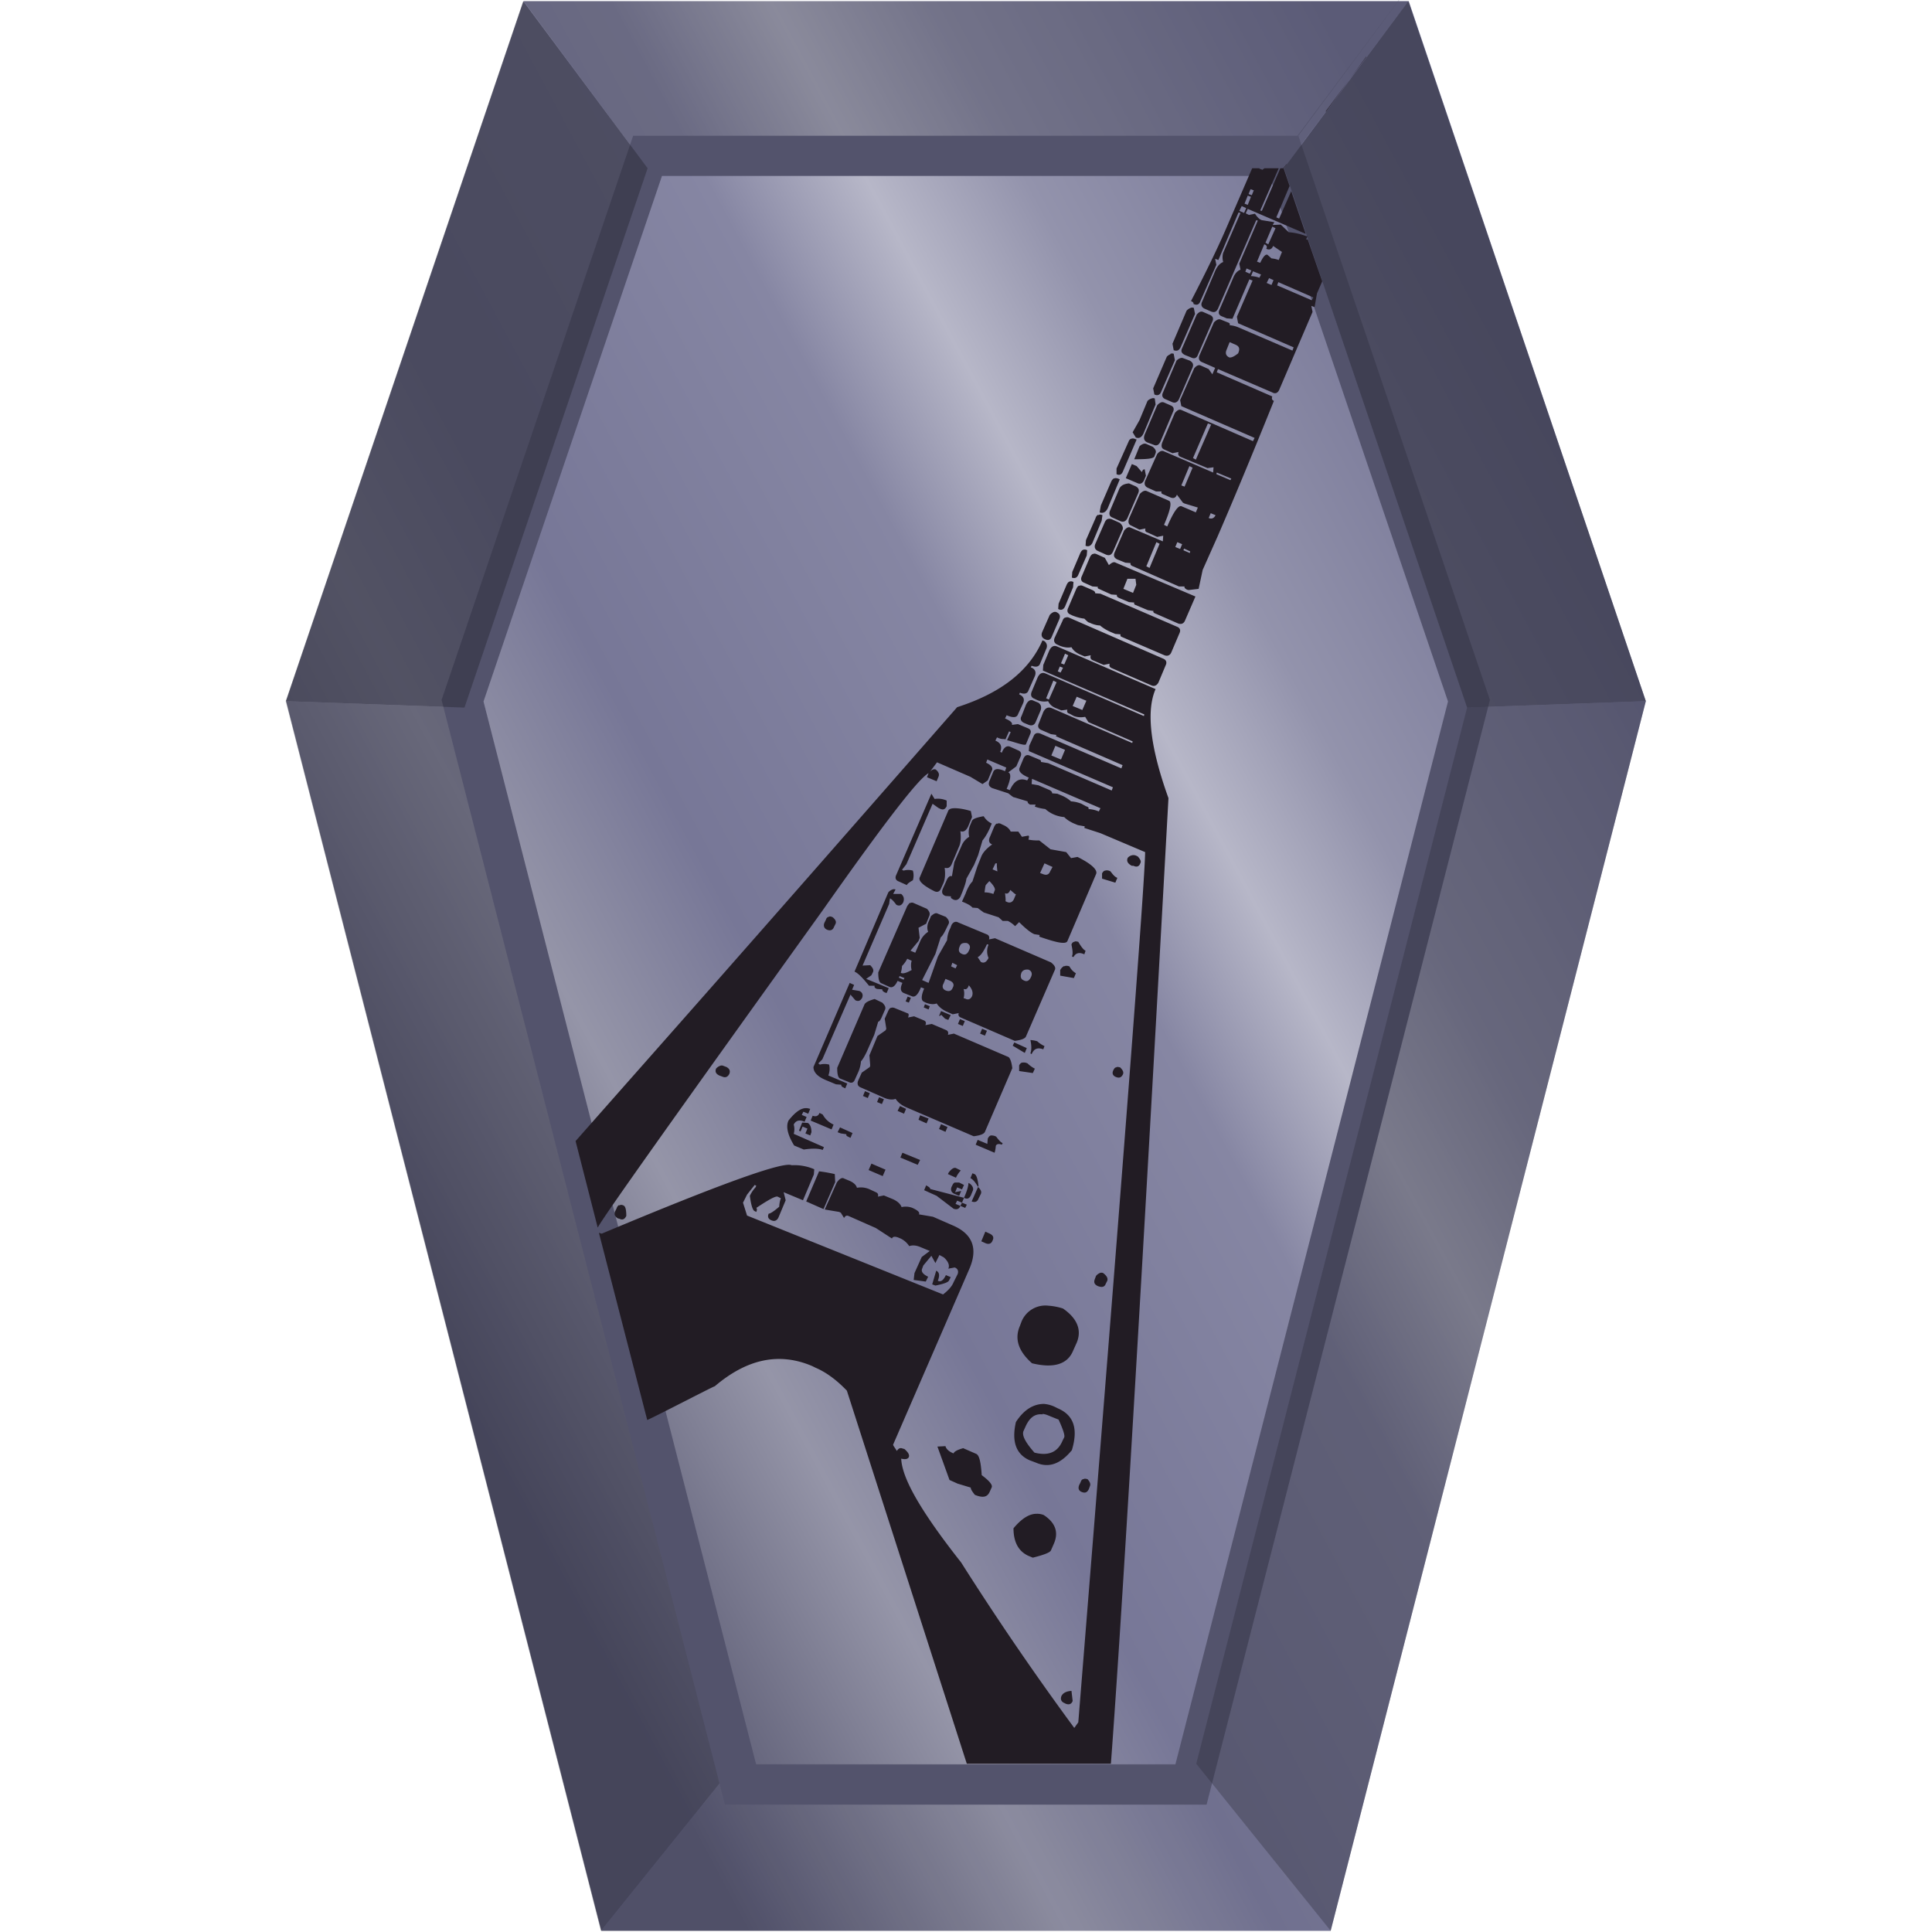 <?xml version="1.0" encoding="UTF-8" standalone="no"?><svg xmlns:dc="http://purl.org/dc/elements/1.1/" xmlns:cc="http://creativecommons.org/ns#" xmlns:rdf="http://www.w3.org/1999/02/22-rdf-syntax-ns#" xmlns="http://www.w3.org/2000/svg" xmlns:xlink="http://www.w3.org/1999/xlink" viewBox="0 0 48 48"><defs><clipPath id="c"><path d="M-5.02.03l-3.1 4.15H-23.9l-4.55 13.4 6.73 26.24h11.44l6.73-26.24-4.55-13.4z" fill="url(#linearGradient1212)"/></clipPath><filter id="d" x="-.08" width="1.17" y="-.05" height="1.09" color-interpolation-filters="sRGB"><feGaussianBlur stdDeviation=".86"/></filter><linearGradient xlink:href="#a" id="b" x1="8.59" y1="29.36" x2="39.52" y2="12.78" gradientUnits="userSpaceOnUse"/><linearGradient id="a"><stop offset="0" stop-color="#53536c"/><stop offset=".2" stop-color="#9595a8"/><stop offset=".33" stop-color="#777797"/><stop offset=".56" stop-color="#8686a3"/><stop offset=".66" stop-color="#b7b7c8"/><stop offset=".76" stop-color="#9393ac"/><stop offset="1" stop-color="#6f6f91"/></linearGradient></defs><path d="M40.89 17.42l-7.83 30.55H14.94L7.11 17.42 13.01.03H35z" fill="url(#b)"/><path d="M18.28 43.82l-3.34 4.15h18.12l-3.34-4.15z" fill="#373748" fill-opacity=".1"/><path d="M13.01.03l3.08 4.15h15.8l3.1-4.15z" fill="#373748" fill-opacity=".35"/><path d="M18.27 43.82l-3.34 4.15L7.1 17.42l4.44.16z" fill="#373748" fill-opacity=".47"/><path transform="translate(40.73 -1) scale(1.046)" clip-path="url(#c)" d="M-5.02.03l-3.1 4.15H-23.9l-4.55 13.4 6.73 26.24h11.44l6.73-26.24-4.55-13.4z" fill="none" stroke="#53536c" stroke-width="1.91" filter="url(#d)"/><path d="M7.1 17.42L13 .03l3.09 4.15-4.55 13.4zM40.89 17.42L34.99.03 31.9 4.18l4.55 13.4z" fill="#373748" fill-opacity=".71"/><path d="M29.72 43.82l3.34 4.15 7.83-30.55-4.44.16z" fill="#373748" fill-opacity=".47"/><path d="M33.95 1.41l-1.01 1.35v.02l1-1.37zm-1.98 2.67h-.01l-.08.1h-.07l-.46 1.06-.04-.01.46-1.05h-.36c-.01.03-.02 0-.04.04l-.08-.03v-.01h-.18l-.64 1.48c-.18.42-.47 1.03-.88 1.82.05.02.07.05.06.07.08.04.14.02.17-.06l.4-.91-.03-.15.08.03.5-1.18.05.01-.43.99a.42.42 0 0 0 0 .23c-.08.03-.14.1-.19.2l-.34.8c-.03.07 0 .13.07.16l.16.07c.08.03.13.01.17-.07l.95-2.2.04.01-.46 1.07.03.15c-.08.03-.14.1-.18.2l-.34.79c-.04.08-.02.14.06.17l.12.05.14.01.42-.98.08.03-.39.9.03.16 1.38.6-.03.08-1.35-.58a.7.7 0 0 0-.21-.05c.01-.03 0-.05-.02-.06l-.2-.08c-.05-.02-.1 0-.17.07l-.36.82c-.03.08-.01.14.07.17l.32.14-.07.16-.09-.13-.2-.09c-.05-.02-.1 0-.16.07l-.35.79.03.15 1.82.79-.04.08-1.77-.77c-.06-.03-.11 0-.17.07l-.3.7c-.05.11-.04.18.04.21l.2.09.15-.03c-.02.06 0 .1.05.12l.67.28.15-.02-.01.13-1.23-.53c-.05-.02-.1 0-.16.07l-.3.67c-.03.08 0 .14.07.17l.2.09h.14c-.02.04 0 .06.06.08l.16.07c.08.03.13.01.16-.07l.15.2.04.02.33.1-.05.12-.35-.15c-.08-.04-.2.13-.36.5l-.08-.04c.16-.37.2-.57.12-.6l-.55-.24c-.05-.02-.1 0-.17.07l-.26.59c-.04.1-.03.17.05.2l.2.1.15-.03c-.02.05 0 .09.05.1l.24.11.15-.03-.01.14-.8-.34c-.05-.03-.1 0-.16.07l-.24.55c-.03.08-.01.13.07.17l.2.08.13.01c-.01.03 0 .06.06.08l1.14.5h.14c-.01.03.01.05.06.08l.04.01.25-.03.1-.47.37-.83c.33-.76.8-1.88 1.4-3.37-.05-.02-.06-.06-.04-.11l-1.38-.6.03-.08 1.35.58c.07.04.13.02.17-.06l.83-1.94-.03-.15.08.03.06-.34.13-.3-.36-1.04h-.04l.02-.05.02-.03h-.03a1.51 1.51 0 0 0-.44-.1l-.2-.19-.2.01.04-.07-.31-.05c-.06-.02-.11-.07-.17-.16l-.15.03-.08-.04.05-.11 1.44.62-.36-1.06-.3.68-.07-.03.33-.78-.15-.44zm-.9.62l.08.03-.05.12-.08-.03zm-.07.16l.08.03-.08.2-.08-.03zm-.15.26l.11.05-.05.12-.12-.05zm.76.51l.08.04-.18.4-.07-.04zm-.2.44c.06.02.08.06.05.11.08.04.14.01.17-.07l.22.15-.08.2a.7.7 0 0 0-.18-.04l-.1-.09c-.05-.02-.11.05-.18.2l-.08-.03zm-.44.6l.12.05-.04.08-.11-.05zm.16.07l.2.08-.04.08a.7.7 0 0 0-.21-.04zm.4.17l.11.05-.05.12-.12-.05zm.23.1l.87.38-.04.07-.86-.37zm-2.18.64a.25.25 0 0 0-.1.07l-.35.82.03.16c.08.03.13.01.17-.07l.36-.83-.03-.15a.1.1 0 0 0-.08 0zm.23.1a.24.24 0 0 0-.08.07l-.36.83c-.04.08-.01.13.07.17l.15.06c.08.04.14.02.17-.06l.36-.83c.04-.08.01-.14-.07-.17l-.16-.07a.1.1 0 0 0-.08 0zm.74.75l.16.07c.08.04.1.1.05.21-.1.08-.17.11-.22.1-.08-.04-.1-.1-.07-.18zm-1.47.3a.25.25 0 0 0-.09.06l-.34.79.03.15c.08.04.14.01.17-.07l.34-.78-.03-.16a.1.1 0 0 0-.08 0zm.24.1a.24.24 0 0 0-.09.06l-.34.8c-.03.07-.01.13.07.16l.16.07c.07.03.13.01.17-.07l.34-.79c.03-.08 0-.13-.07-.17l-.16-.06a.1.1 0 0 0-.08 0zm-.71 1a.24.24 0 0 0-.1.06l-.2.48-.17.3.08.13c.08.03.14 0 .19-.1l.3-.72-.02-.15a.1.1 0 0 0-.08 0zm.23.1a.25.25 0 0 0-.09.07l-.3.7c-.05.11-.03.18.05.22l.16.06c.08.04.14 0 .18-.1l.3-.71c.04-.08.02-.14-.06-.17l-.16-.07a.1.1 0 0 0-.08 0zm1.17.52l.08.03-.38.87-.07-.04zm-1.9.38c-.03 0-.06.04-.07.07l-.3.67v.14c.07.04.13.01.16-.07l.34-.79-.03-.01c-.04-.02-.08-.02-.1-.01zm.29.13a.24.24 0 0 0-.09.06l-.13.32c.3 0 .47-.01.5-.07l.03-.08c.02-.05 0-.1-.07-.16l-.16-.07a.1.1 0 0 0-.08 0zm-.28.5l-.15.35.28.12c.08.04.13.01.17-.06l.05-.12-.03-.16c-.03 0-.05.01-.07.07l-.13-.15zm1.43.05l.08.04-.2.47-.08-.03zm.68.16l.36.15-.02.04-.35-.15zm-2.55.14c-.03.02-.05.04-.07.08l-.26.6-.03.17c.08.03.15 0 .2-.1l.3-.72-.04-.02c-.04-.01-.07-.02-.1 0zm.37.13c-.12.01-.2.05-.24.13l-.22.52c-.05.1-.03.17.05.2l.2.09c.08.03.14 0 .18-.1l.26-.6c.03-.08.01-.13-.07-.17zm2.03.74l.12.05c-.04.08-.1.1-.17.07zm-2.8.04c-.02.01-.05.04-.06.08l-.24.55-.01.14c.08.03.13 0 .17-.07l.23-.55.02-.14c-.04-.02-.08-.02-.1 0zm.24.1c-.03.02-.05.04-.07.08l-.24.55c-.03.08 0 .14.07.17l.2.09c.08.03.13.01.17-.07l.24-.55c.02-.05 0-.11-.07-.17l-.2-.09c-.04-.01-.07-.02-.1 0zm1.73.58l.12.05-.05.12-.12-.05zm-.52 0l.08.04-.25.6-.08-.04zm.69.16l.15.07-.01.04-.16-.07zm-2.51.03c-.03.01-.05.04-.07.08l-.2.47-.01.14c.08.03.13 0 .16-.07l.21-.48.01-.13c-.04-.02-.07-.02-.1-.01zm.24.1c-.03.02-.05.04-.07.08l-.2.47c-.04.08-.02.14.06.17l.2.09.14.01c-.02.03 0 .04.02.05l.31.14.14.01c-.01.03 0 .05.06.08l.24.1.13.01c-.01.03 0 .05.03.06l.31.13.14.02c-.02.02 0 .05.06.07l.55.24c.08.03.14 0 .17-.07l.26-.6-1.98-.84c-.05-.03-.1 0-.17.06l-.1-.18-.2-.09c-.04-.02-.08-.02-.1 0zm1.06.61l.02.16-.08.2-.24-.1.1-.25h.2zm-1.64.08c-.03.01-.05.04-.07.08l-.2.47-.01.13c.07.04.13.02.17-.06l.2-.48.01-.13c-.04-.02-.07-.02-.1-.01zm.24.1c-.03.01-.05.04-.07.08l-.2.47c-.04.08-.02.14.06.17l.04.02c.1.04.2.07.3.08.06.06.1.1.13.1.1.05.2.07.26.07.07.06.15.11.26.16l.12.05.13.01c-.01.03 0 .05.02.06l1.07.46c.08.03.14 0 .17-.07l.2-.47c.04-.08.02-.14-.06-.17l-1.9-.82-.13-.01c0-.03-.01-.05-.07-.08l-.23-.1c-.04-.02-.08-.02-.1 0zm-.64.66a.24.24 0 0 0-.09.07l-.19.43c-.03.08 0 .14.07.17.08.04.14.02.17-.06l.19-.44c.03-.08.01-.13-.07-.17a.1.1 0 0 0-.08 0zm.3.13c-.03.01-.06.04-.07.08l-.2.43c-.03.08 0 .14.08.17l.04.02c.1.04.2.06.3.04.04.07.1.13.21.18l.12.05.15-.03c-.02.06 0 .1.04.12l.28.12.15-.03c-.02.05 0 .09.05.11l.99.43c.07.03.13 0 .17-.07l.18-.43c.04-.08.01-.14-.07-.17l-2.32-1.01c-.04-.02-.08-.02-.1 0zm-.57.57c-.33.76-1.03 1.31-2.12 1.66-5.82 6.65-6.94 7.9-9.48 10.78l.55 2.15c.12-.24 1.94-2.8 5.58-7.87 1.64-2.33 2.41-3.3 2.64-3.42l-.04.1.24.1.05-.12c.02-.06 0-.11-.07-.17-.04-.02-.1 0-.15.06l.18-.24.83.36.3.18.13-.09.1-.24c.04-.07-.01-.14-.14-.2l.03-.08.47.2-.03.09c-.16-.07-.25-.07-.29.01l-.1.24c-.03.08-.01.13.07.17l.4.13c.08.06.12.1.15.1l.33.1c0 .03.01.05.06.08h.14l-.02.05c.08.03.17.05.26.06a.8.8 0 0 0 .47.2c.07.07.14.11.22.15l.12.05.17.03-.01.04.4.13 1.11.47c0 .66-.55 7.87-1.66 21.62l-.1.14a71.69 71.69 0 0 1-2.81-4.11c-1.12-1.42-1.47-2.15-1.49-2.58.09.02.16.02.19-.04.02-.06-.02-.12-.11-.2l-.04-.01c-.07-.03-.11 0-.15.06 0-.02-.1-.14-.09-.16l1.9-4.38c.21-.5.07-.86-.43-1.07l-.48-.21-.35-.06c.03-.05-.03-.1-.16-.16a.46.46 0 0 0-.27-.02c-.03-.08-.1-.14-.2-.19l-.24-.1-.15.03c.02-.05 0-.09-.05-.11l-.15-.07a.53.53 0 0 0-.32-.04c-.02-.08-.1-.14-.2-.18l-.12-.05c-.05-.03-.11 0-.18.1l-.3.67.36.06.04.02.08.13c.03-.05.06-.07.11-.05l.68.3.4.26c.02-.05.08-.06.19-.01.1.04.18.11.24.2.08-.03.17-.02.27.02l.24.1-.2.15-.18.4-.02.17.3.04.06-.12c-.13-.06-.18-.13-.15-.2l.03-.08.2-.24.1.18.1-.2.11.06c.11.1.15.2.11.28l.16-.03c.08.03.1.1.07.17l-.1.2c-.04.1-.13.2-.26.3l-4.87-1.96-.1-.32.1-.2.19-.24.04.02-.02.04a.81.81 0 0 0-.14.21c.03.23.07.36.12.38l.04.02c.02-.05.02-.08 0-.1.3-.2.48-.3.53-.28l.08.04a.7.7 0 0 0-.04.21c-.15.13-.24.18-.26.17-.04.08-.01.14.07.17.07.03.13.01.17-.07l.18-.43-.05-.2.48.2.27-.64.01-.13a1.23 1.23 0 0 0-.56-.1c-.21-.1-1.79.47-4.72 1.7l-.07-.02 1.2 4.65c.25-.11 1.61-.82 1.68-.84.8-.68 1.6-.85 2.42-.5l.08.04c.26.11.52.3.78.57l2.98 9.27h3.58c.2-2.67.6-8.96 1.43-23.99-.45-1.25-.56-2.16-.32-2.71l-2.45-1.06c-.08-.03-.14 0-.19.1l-.15.36-.01.14 2.52 1.09-.01.04-2.45-1.06c-.08-.03-.14 0-.19.1l-.15.36c-.03.08-.01.14.07.17l.04.02c.1.05.2.06.3.04.04.08.1.14.21.18l.12.05.15-.02c-.02.05 0 .09.05.1l.11.06c.08.03.17.04.28.02l.08.13 1.1.48-.01.04-2.01-.87c-.08-.03-.15 0-.2.1l-.11.28c-.04.08-.01.14.07.17l.23.1.14.02-.02.03 1.66.72-.03.08-1.98-.85c-.1-.05-.17-.03-.2.05l-.11.24-.01.13 2.09.9-.03.08-1.58-.68-.18-.03c.01-.02 0-.04-.02-.05l-.24-.1c-.08-.04-.13-.02-.17.06l-.1.24c-.03.08.04.16.23.24l-.04.07c-.18-.07-.32 0-.43.24l-.08-.03c.1-.24.12-.38.04-.41l.2-.15.1-.23c.04-.08.02-.14-.06-.17l-.2-.09c-.08-.03-.15.02-.2.15l-.04-.02c.05-.13.02-.22-.12-.28l.04-.08c.15.07.14.02.24.06l-.03-.01.09-.2.04.02-.09.2c.2.05.45.15.47.1l.1-.24c.04-.08.02-.13-.06-.16l-.24-.1-.15.02c.02-.05-.03-.1-.17-.16l.04-.08c.16.07.25.06.28-.02l.13-.28c.04-.1.01-.17-.1-.22l.02-.04c.1.04.18.03.21-.05l.16-.36c.04-.1.01-.18-.1-.22l.02-.04c.1.04.18.03.21-.05l.15-.36c.04-.08.02-.15-.04-.2zm.56.33l.08.04-.1.23-.08-.03zm-.13.32l.08.03-.06.12-.07-.03zm-.16.35l.08.04-.19.43-.07-.03zm.58.4l.24.1-.1.23-.24-.1zm-1.07.1c-.08-.04-.14 0-.19.1l-.11.28c-.04.07-.02.13.06.17l.12.05c.08.03.14 0 .17-.07l.12-.28c.03-.08.02-.15-.05-.2zm.54 1.12l.24.1-.1.24-.24-.1zm-.58.82l1.7.73-.04.08a.81.81 0 0 0-.26-.06c.02-.03 0-.05-.06-.07l-.11-.06a.81.81 0 0 0-.26-.06.81.81 0 0 0-.22-.14l-.12-.05-.13-.01c0-.03-.01-.05-.06-.08l-.28-.12-.17-.03zm-2.5.37l-.87 2.01c-.04.08-.02.14.06.17l.2.09c.01-.03.06-.07.15-.12a.42.42 0 0 0 0-.24.42.42 0 0 0-.23 0l-.04-.02.11-.14.65-1.5.14.1.04.02c.08.04.13.02.17-.06v-.14a.53.53 0 0 0-.3-.04zm.59.36c-.1 0-.15.02-.17.06l-.71 1.66c-.04.08.08.2.36.34.08.04.14.01.17-.07l.05-.11c.05-.1.06-.24.04-.4.08.02.13 0 .17-.08l.18-.43c.05-.1.06-.24.04-.4.08.03.14-.01.19-.11l.1-.24-.03-.15c-.17-.05-.3-.07-.4-.07zm.7.2c-.16.03-.25.06-.28.11l-.05.12a.46.46 0 0 0-.02.28.46.46 0 0 0-.18.2l-.19.43-.06.35c-.05-.02-.1.02-.14.12l-.09.2c-.03.08-.01.14.07.17l.14.01c-.02.03 0 .05.06.08.07.03.13 0 .17-.07l.05-.12c.05-.13.09-.24.1-.33l.19-.34.1-.24.11-.37c.06-.07.12-.17.18-.3l.05-.12a.46.46 0 0 1-.2-.18zm.34.18c-.03.01-.05.04-.07.08l-.1.24c-.05.1-.03.17.05.2-.14.1-.23.2-.27.3l-.1.25-.12.37c-.06.06-.12.16-.17.3l-.09.2c.13.05.22.1.26.15l.13.01.15.11.37.12.1.09h.13a.7.7 0 0 1 .18.13l.1-.1c.17.17.3.27.38.3l.13.02-.01.04c.43.15.66.2.7.11l.71-1.66c.05-.1-.1-.25-.46-.43l-.16.03-.12-.15-.39-.07-.28-.22a1.2 1.2 0 0 1-.27-.02c.02-.06.02-.09 0-.1l-.16.03-.09-.13h-.19c-.03-.07-.1-.13-.2-.17l-.04-.02c-.04-.02-.07-.02-.1 0zm3.35.79a.2.2 0 0 0-.1.06c-.04.08 0 .15.1.2h.04c.08.04.14.02.17-.06.03-.05 0-.1-.06-.17l-.04-.02a.17.17 0 0 0-.11-.01zm-3.39.2h.04c-.01.04 0 .1.01.2l-.12-.05zm1.22 0l.2.09-.06.11c-.03.08-.09.1-.17.07l-.08-.03zm1.51.18c-.03 0-.06.03-.08.07v.13l.33.1.05-.12c-.06-.02-.11-.08-.17-.16-.05-.03-.1-.03-.13-.02zm-2.88.26c.11.11.16.2.13.24l-.03.08a.7.7 0 0 0-.22-.04l.02-.14.01-.04zm-2.41.21a.25.25 0 0 0-.1.07l-.84 1.97c.08.03.2.15.36.35h.14c-.01.03 0 .06.06.08l.13.01c0 .03.01.05.07.08l.04.01.05-.12-.56-.23.13-.09.04-.08c.02-.05 0-.1-.07-.17l-.19.01.66-1.53.02-.14c.05.02.1.08.16.16.08.04.13.01.17-.06.03-.08.02-.15-.05-.21h-.2l.06-.11a.1.1 0 0 0-.08 0zm2.93.01c.07.06.11.1.14.11l-.05.12c-.04.08-.1.1-.17.07l-.04-.02c.01-.03 0-.1-.01-.2.05.03.1 0 .13-.08zm-2.5.32l-.06.08-.72 1.65c0 .16.02.25.08.27l.2.09c.07.03.14-.02.2-.15l.12.05c-.06.13-.05.21.03.25l.2.08c.08.04.16-.04.23-.22l.08.03c-.08.19-.08.3 0 .33l.04.02c.1.04.2.05.27.02.06.09.14.15.24.2l.16.07.15-.03c-.02.05 0 .09.05.11l1.34.58c.17-.02.26-.06.28-.11l.72-1.66c.02-.05-.01-.11-.1-.18l-1.39-.6-.15.03c.02-.05 0-.1-.04-.12l-.72-.3c-.07-.04-.13-.01-.17.06l-.03.08a.74.74 0 0 0-.08.3l-.21.37-.02.04-.23.65-.16-.07.31-.61.02-.04.13-.41c.05-.04.1-.13.16-.26l.04-.08c.02-.05 0-.1-.07-.17l-.2-.08c-.05-.03-.1 0-.17.06l-.05.12c-.05.1-.05.2-.02.27a.53.53 0 0 0-.2.24l-.12.28-.12-.05.2-.24.03-.08-.03-.25.19-.1.08-.2c.02-.06 0-.11-.06-.17l-.32-.14c-.04-.02-.07-.02-.1 0zm-2.01.35c-.03 0-.06.03-.07.07l-.04.08c-.03.08 0 .14.07.17.08.03.14.01.17-.07l.04-.08c.02-.05 0-.1-.07-.16-.04-.02-.08-.03-.1-.01zm6.1.62c-.03 0-.06.03-.07.07.03.14.04.24.01.29l.04.02c.05-.1.14-.13.27-.07l.03-.09c-.05-.02-.11-.1-.18-.22-.04-.01-.08-.02-.1 0zm-2.67.03c.07.03.1.09.06.17-.04.1-.1.14-.18.1-.08-.03-.1-.1-.05-.2.02-.06.08-.08.17-.07zm.5.03l.04.01a.41.41 0 0 0 0 .33c-.05.1-.11.14-.19.1l-.08-.12c.07-.03.15-.14.23-.32zm-1.98.36l.11.05a.42.42 0 0 0 0 .23c-.13.07-.21.1-.27.07a.68.68 0 0 0 .03-.17.7.7 0 0 0 .13-.18zm1.12.1l.12.06-.04.08-.11-.05zm2.78.08c-.04.02-.07.05-.1.1v.14l.34.06.05-.12a.42.42 0 0 1-.16-.17c-.05-.02-.1-.02-.13 0zm-.89.09c.08.03.1.1.07.17-.04.1-.1.14-.18.1-.08-.03-.1-.1-.06-.2.03-.05.08-.08.17-.07zm-3.2.16l.12.05-.02.04-.12-.05zm1.14.07l.12.05c.08.04.1.1.06.17-.03.08-.09.1-.17.07-.08-.03-.1-.1-.06-.17zm-2.38.1l-.9 2.09c0 .13.1.24.32.33l.24.1.13.01c0 .03.01.05.06.07l.04.02.05-.12-.47-.2a.46.46 0 0 0 .02-.27.42.42 0 0 0-.23 0l-.04-.03.1-.1.7-1.61.12.14c.08.04.13.01.17-.06.03-.08 0-.14-.07-.17l-.18-.03.05-.12zm2.96.06c.09.1.11.19.08.27-.04.08-.1.1-.17.06l-.04-.01a.42.42 0 0 0 0-.23c.06.02.1 0 .13-.09zm-1.52.28l-.05.12.08.03.05-.12zm-.82.06c-.14.04-.22.08-.25.13l-.68 1.58c0 .16.02.25.08.27l.2.08c.07.04.13.02.16-.06l.09-.2a.81.81 0 0 0 .06-.25c.06-.07.1-.15.14-.23l.19-.43.1-.33c.02.01.06-.04.1-.14l.07-.16c.02-.05 0-.1-.07-.17zm1.25.13l-.03.08.12.05.03-.08zm-.84.09c-.03 0-.05.03-.07.07l-.09.2.04.25-.02.04-.2.14-.2.48.02.25-.01.04-.2.14-.09.2c-.03.08-.01.14.07.17l.59.26c.1.04.2.05.27.02.06.09.14.15.24.2l1.7.73c.17-.02.26-.06.28-.11l.68-1.58c-.02-.17-.06-.26-.1-.28l-1.35-.58-.15.03c.02-.06 0-.1-.05-.12l-.35-.15-.16.03c.03-.06.01-.1-.04-.12l-.24-.1-.15.03c.02-.05.02-.09 0-.1l-.32-.13c-.04-.02-.08-.02-.1-.01zm1.24.08l-.05.12c.02 0 .04 0 .05-.03l.1.1.08.03.06-.12zm.47.2l-.05.12.12.05.05-.12zm.55.24l-.05.12.12.05.05-.12zm1.2.28c.03.14.03.25 0 .33l.03.02c.06-.14.15-.17.29-.12l.03-.08a.71.71 0 0 1-.18-.12.68.68 0 0 0-.17-.03zm-.4.06l-.04.08.3.18.05-.12zm.2.5c-.03 0-.06.03-.08.07v.14l.34.05.05-.11a.7.7 0 0 1-.18-.13.22.22 0 0 0-.13-.02zm-7.51.08a.24.24 0 0 0-.1.07c-.03.08 0 .13.08.17l.08.03c.07.03.13.01.17-.07.03-.08 0-.13-.07-.17l-.08-.03a.1.1 0 0 0-.08 0zm9.84.04c-.03 0-.05.03-.07.07-.04.08-.01.14.07.17s.13.01.17-.07c.02-.05 0-.1-.07-.17-.04-.01-.08-.02-.1 0zm-6.24.59l-.05.12.12.05.05-.12zm.35.15l-.05.12.12.05.05-.12zm.52.22l-.06.12.16.07.05-.12zm-2.27.06c-.15-.04-.31.06-.5.3-.07.15-.02.36.14.62l.24.1c.2-.03.36-.03.47.01l.03-.07-.75-.33a.42.42 0 0 0 0-.23c.05-.1.14-.13.27-.07l.05-.12-.12-.05.04-.08.12.05.05-.12zm.27.11c-.03.08-.09.1-.17.07l-.05.12.52.22.05-.12a.57.57 0 0 1-.27-.25zm2.5.06l-.04.11.2.09.05-.12zm-2.93.18l-.08.2.04.02.05-.12.12.05-.05.12.12.05.03-.08c0-.13-.04-.2-.09-.23zm3.45.04l-.05.12.16.07.05-.12zm-2.51.08l-.06.12.08.03.14.02c-.01.02 0 .04.02.05l.08.04.05-.12zm3.75.2c-.04.01-.06.04-.08.08l-.01.13-.24-.1-.05.12.47.2a.68.68 0 0 0 .03-.17c.02-.05.08-.06.15-.03l.02-.04c-.05-.02-.1-.08-.16-.16-.05-.03-.1-.03-.13-.03zm-2.2.43l-.05.12.43.18.06-.12zm-.77.27l-.07.16.35.15.07-.16zm2.1.11c-.05-.02-.11.02-.18.11l-.02.04.2.09a.7.7 0 0 1 .12-.18zm-3.4.08l-.32.75.43.19.29-.67-.01-.2a3.66 3.66 0 0 0-.4-.07zm3.81.05l-.05.12c.06.03.12.1.19.22l.01-.03c-.02-.17-.05-.27-.1-.29zm.14.34l-.16.36c.08.03.14.01.17-.07l.06-.12c.02-.05 0-.1-.07-.17zm-.57-.11c-.03 0-.05.03-.07.07l-.02.04c-.03.08 0 .14.07.17l.12.05.05-.12-.15.03.05-.12.12.05.05-.11-.12-.06h-.1zm.33.01c0 .07-.03.19-.11.37.08.04.13.02.17-.06l.05-.12c.02-.05 0-.11-.07-.17zm-.11.37l-.84-.22c0-.03-.03-.05-.1-.09l-.05.12.31.14.42.32c.08.03.14.01.17-.07l-.12-.05.04-.08.12.05zm-.05.12l-.04.08.12.05.04-.08zm-8.52.06c-.02.01-.05.04-.06.08l-.04.08c-.03.07 0 .13.07.17l.04.01c.08.04.13.01.17-.07 0-.15-.02-.24-.07-.26-.04-.02-.08-.02-.1 0zm9.1.66l-.1.24.11.05c.08.03.14.01.17-.07.04-.08.01-.13-.07-.17zm-1.22.97l-.1.34.08.03c.2-.04.32-.08.34-.13l.04-.08-.12-.05c-.06.13-.13.18-.2.14.05-.13.04-.21-.04-.25zm4.06.06a.24.24 0 0 0-.09.07l-.03.08c-.03.08-.01.13.07.17.1.04.17.03.2-.05l.04-.08c.02-.06-.01-.12-.1-.19a.1.1 0 0 0-.09 0zm-1.27.81a.64.64 0 0 0-.68.42l-.03.08c-.14.32-.04.63.3.93.53.13.88.03 1.02-.31l.09-.2c.13-.31.02-.6-.34-.85a1.49 1.49 0 0 0-.36-.07zm-.11 2.44c-.26 0-.5.14-.7.45-.11.48 0 .8.34.95l.16.06c.32.14.61.03.89-.31.16-.53.05-.87-.35-1.04l-.08-.04a.77.77 0 0 0-.26-.07zm-.04.25c.06 0 .13.03.2.06l.2.08c.11.24.16.39.14.44l-.04.08c-.12.29-.35.39-.7.3-.22-.25-.32-.43-.27-.54l.05-.11c.1-.22.23-.32.42-.3zm-2.42.8l-.19.01.3.83.2.09.33.1c-.01.02.02.08.1.18.2.08.31.06.37-.08l.05-.11c.02-.06-.06-.16-.25-.3-.02-.32-.06-.5-.14-.53l-.32-.14c-.14.04-.22.08-.24.13-.1-.04-.18-.1-.2-.18zm3.43.82c-.02 0-.05.03-.06.07l-.04.08c-.03.08-.01.14.07.17s.13.01.17-.07l.03-.08c.02-.05 0-.1-.06-.17-.04-.01-.08-.02-.1 0zm-1.16.86c-.18 0-.37.12-.57.36 0 .35.13.57.36.68l.12.05c.28-.07.43-.13.45-.18l.07-.16c.13-.29.04-.53-.25-.72a.43.43 0 0 0-.18-.03zm.87 4.4c-.13.01-.21.05-.25.13-.03.08 0 .14.07.17l.04.02c.08.03.14.01.17-.07z" style="line-height:1.25;-inkscape-font-specification:'Electric Guitar Icons'" font-weight="400" font-size="88.03" font-family="Electric Guitar Icons" letter-spacing="0" word-spacing="0" fill="#221c24"/></svg>